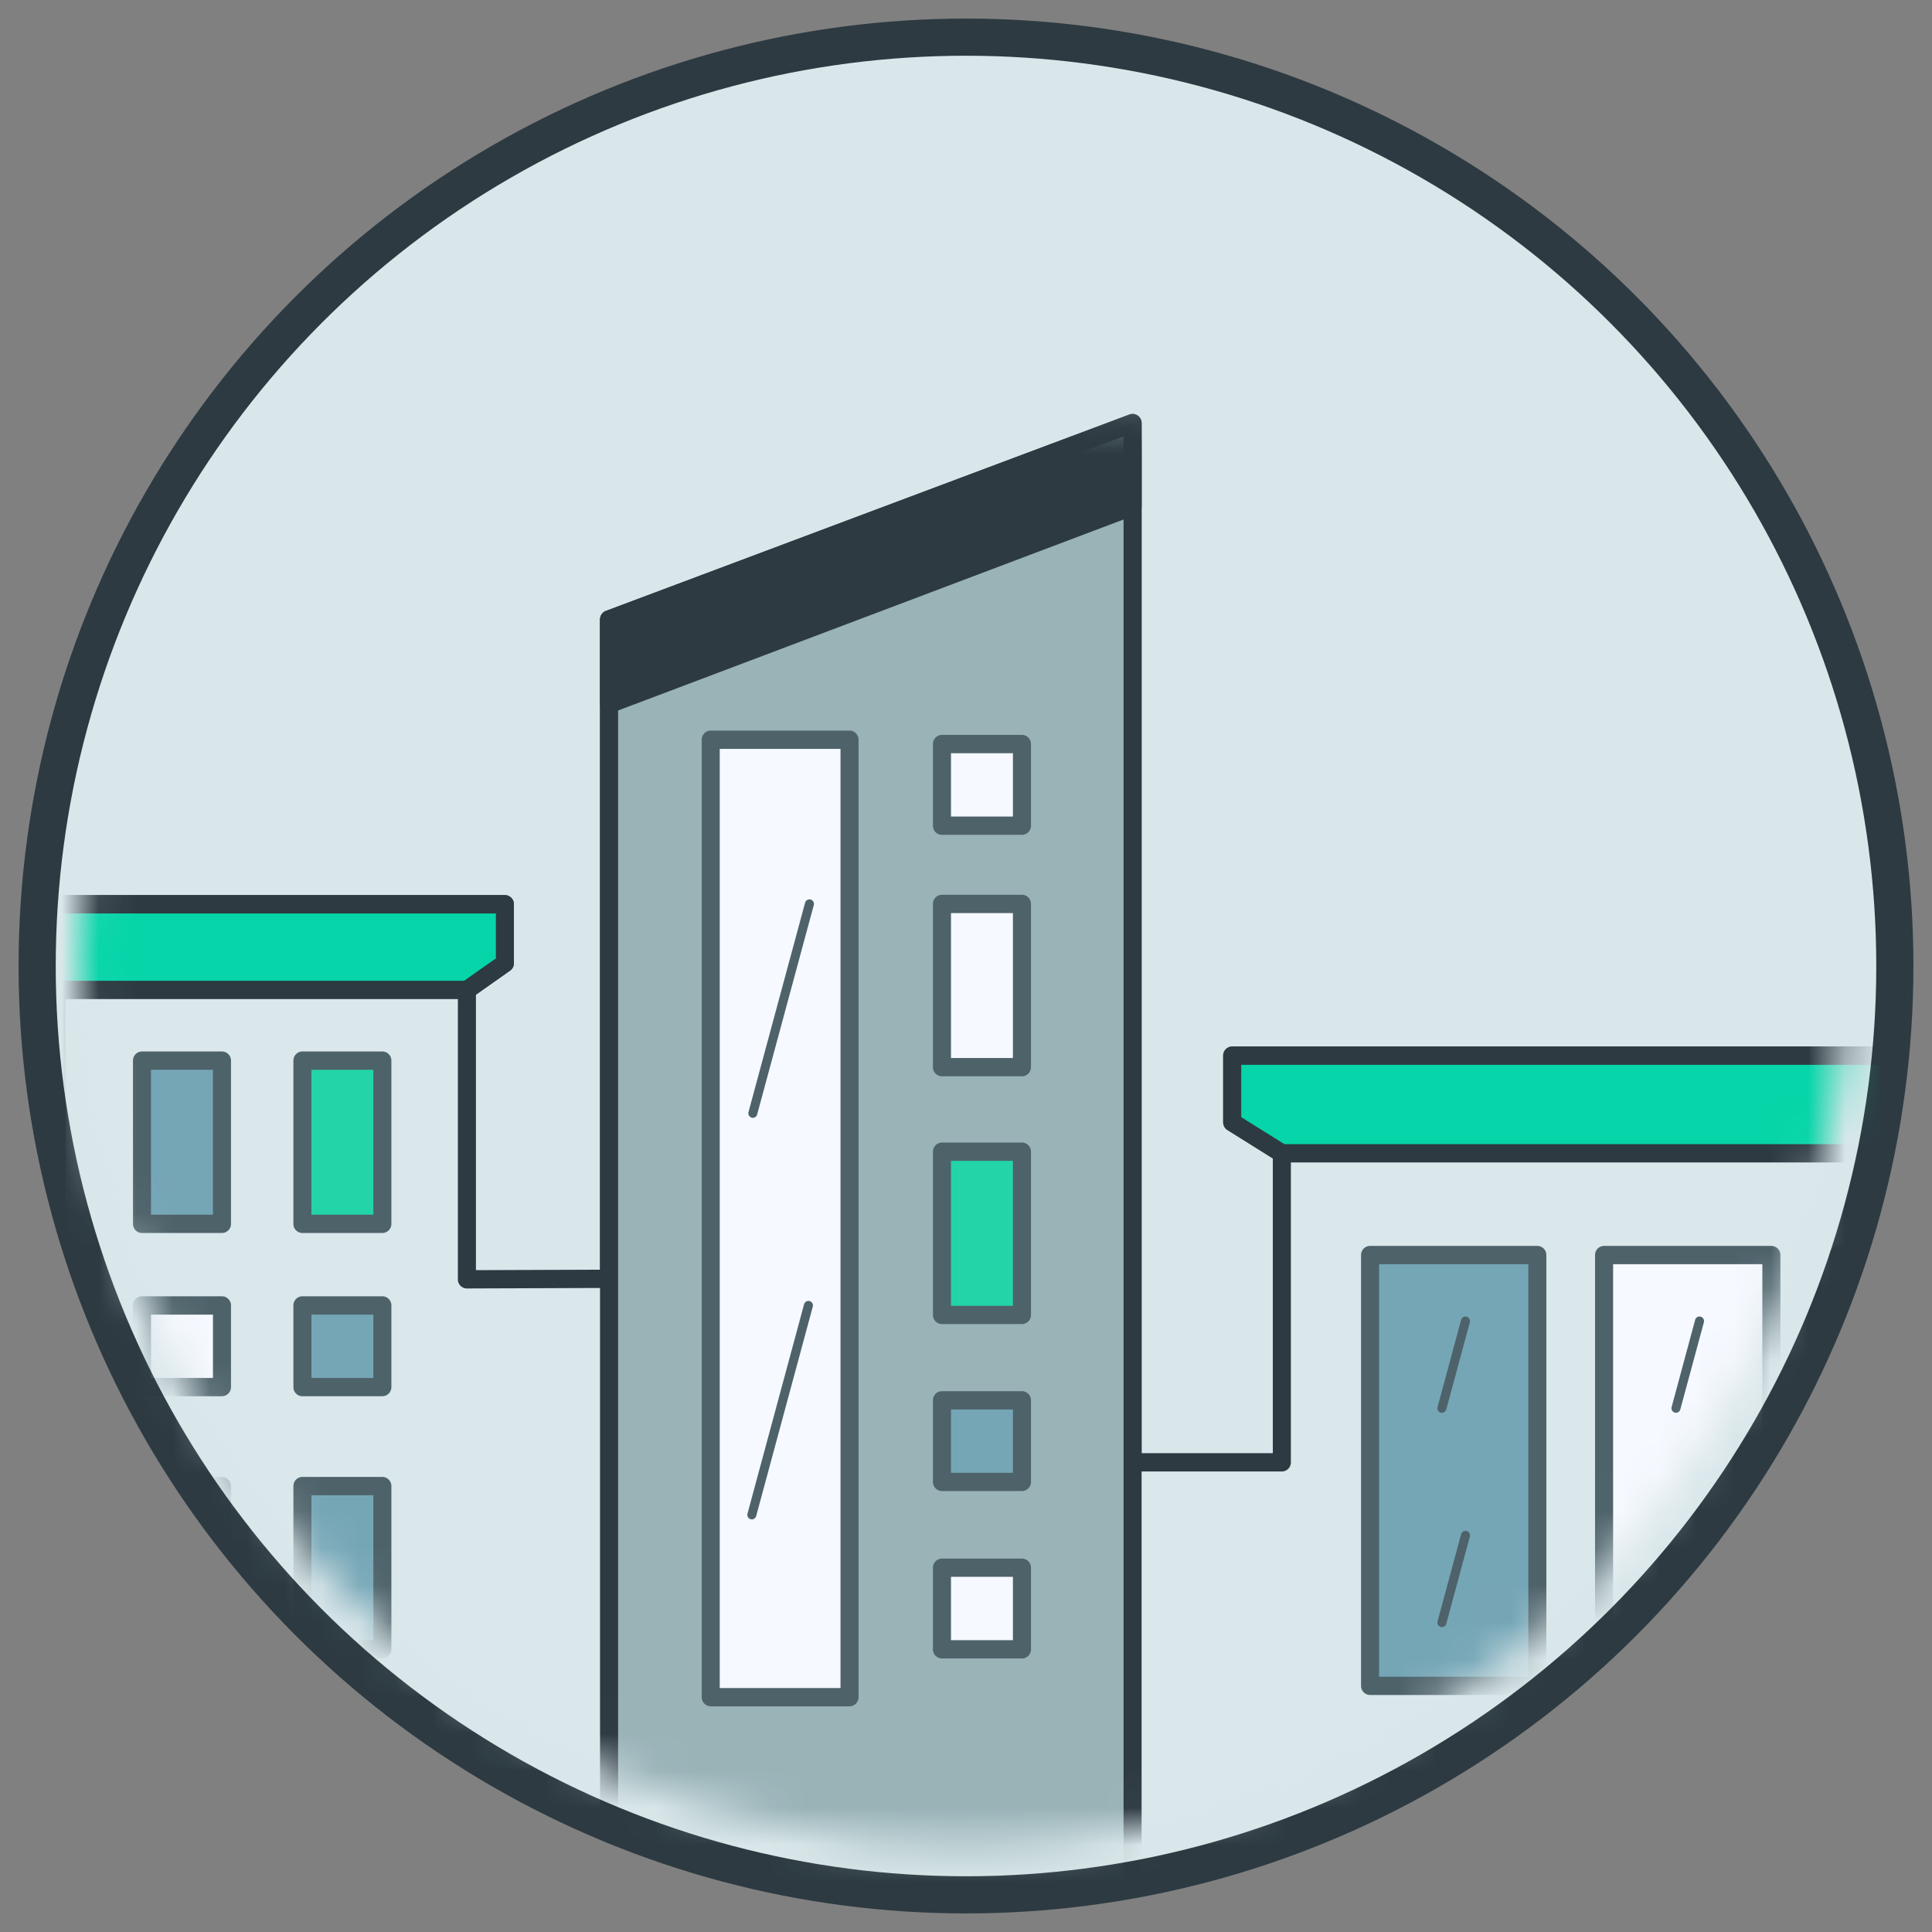 <svg width="52" height="52" viewBox="0 0 52 52" xmlns="http://www.w3.org/2000/svg" xmlns:xlink="http://www.w3.org/1999/xlink"><rect x="0" y="0" width="52" height="52" fill="#808080" stroke="none"/><title>2560CCA6-B7AC-4055-8E57-75687D00174A</title><defs><circle id="a" cx="23.744" cy="23.744" r="23.744"/><path id="c" d="M0 .435h63.19V40.84H0"/><path id="e" d="M0 .435h63.19V40.84H0z"/></defs><g transform="translate(1 1)" fill="none" fill-rule="evenodd"><circle stroke="#2D3A41" fill="#DAE7EA" cx="25" cy="25" r="25"/><g transform="translate(1.158 1.158)"><mask id="b" fill="#fff"><use xlink:href="#a"/></mask><use fill="#DAE7EA" xlink:href="#a"/><g mask="url(#b)"><path fill="#DAE7EB" d="M14.235 14.515V32.26l-3.825.014v-7.79l1.021-.72V22.18H-1.68v1.648l1.043.658v22.54h-2.394v1.84l59.62.276v-1.669h-2.29V28.936l1.242-.889v-1.791H31.007v1.791l1.336.836V37.2h-4.017V9.23z"/><g transform="translate(-4.749 8.548)"><mask id="d" fill="#fff"><use xlink:href="#c"/></mask><path d="M61.336 40.84a.245.245 0 0 1-.243-.246v-1.423h-2.045a.244.244 0 0 1-.243-.246V20.39c0-.08.038-.155.102-.201l1.139-.816v-1.419H35.999v1.41l1.22.762a.248.248 0 0 1 .116.21v8.317a.244.244 0 0 1-.243.246h-4.017a.244.244 0 0 1-.243-.246V1.035L19.226 6.138v17.575a.244.244 0 0 1-.241.246l-3.826.014a.243.243 0 0 1-.244-.246v-7.789c0-.08.04-.156.105-.202l.917-.647v-1.21H3.31v1.264l.93.586c.07.045.114.124.114.209v22.539a.244.244 0 0 1-.242.246H1.959v1.595a.244.244 0 0 1-.243.246.244.244 0 0 1-.243-.246v-1.841c0-.136.11-.246.243-.246H3.87V16.075l-.93-.586a.247.247 0 0 1-.115-.208v-1.649c0-.136.11-.246.243-.246H16.18c.134 0 .243.11.243.246v1.586c0 .08-.039.156-.104.201l-.918.647v7.414l3.34-.012v-17.5c0-.104.063-.196.159-.232L32.99.45a.239.239 0 0 1 .223.03.246.246 0 0 1 .104.201v27.725h3.532v-7.934l-1.22-.763a.248.248 0 0 1-.116-.21v-1.791c0-.136.108-.246.243-.246h24.533a.247.247 0 0 1 .243.246v1.791c0 .08-.039.155-.103.201l-1.138.816v18.163h2.045c.134 0 .243.11.243.246v1.67a.245.245 0 0 1-.243.245" fill="#2D3A41" mask="url(#d)"/><mask id="f" fill="#fff"><use xlink:href="#e"/></mask><path fill="#75A6B6" mask="url(#f)" d="M8.565 22.234H6.413v-4.393h2.152z"/><path d="M6.655 21.988h1.668v-3.901H6.655v3.901zm1.91.492H6.413a.244.244 0 0 1-.243-.246v-4.393c0-.136.108-.246.243-.246h2.152c.134 0 .243.11.243.246v4.393a.244.244 0 0 1-.243.246z" fill="#4E626A" mask="url(#f)"/><path fill="#24D4A9" mask="url(#f)" d="M12.882 22.234H10.73v-4.393h2.152z"/><path d="M10.973 21.988h1.667v-3.901h-1.667v3.901zm1.91.492H10.73a.244.244 0 0 1-.242-.246v-4.393c0-.136.108-.246.242-.246h2.152c.134 0 .243.11.243.246v4.393a.244.244 0 0 1-.243.246z" fill="#4E626A" mask="url(#f)"/><path fill="#99B3B7" mask="url(#f)" d="M18.984 5.967v34.627h14.09V.681z"/><path d="M19.227 40.348h13.605V1.035L19.227 6.138v34.21zm13.848.492H18.984a.245.245 0 0 1-.243-.246V5.967c0-.103.063-.195.158-.23L32.99.45a.245.245 0 0 1 .327.23v39.914a.245.245 0 0 1-.242.246z" fill="#2D3A41" mask="url(#f)"/><path fill="#F6F9FF" mask="url(#f)" d="M30.097 18.016h-2.153v-4.393h2.153z"/><path d="M28.187 17.77h1.667v-3.9h-1.667v3.9zm1.91.492h-2.153a.244.244 0 0 1-.243-.246v-4.393c0-.135.109-.246.243-.246h2.153c.134 0 .243.11.243.246v4.393a.244.244 0 0 1-.243.246z" fill="#4E626A" mask="url(#f)"/><path fill="#24D4A9" mask="url(#f)" d="M30.097 24.686h-2.153v-4.394h2.153z"/><path d="M28.187 24.44h1.667v-3.902h-1.667v3.902zm1.91.492h-2.153a.245.245 0 0 1-.243-.246v-4.394c0-.136.109-.246.243-.246h2.153c.134 0 .243.11.243.246v4.394a.245.245 0 0 1-.243.246z" fill="#4E626A" mask="url(#f)"/><path fill="#F6F9FF" mask="url(#f)" d="M8.565 33.685H6.413v-4.393h2.152z"/><path d="M6.655 33.44h1.668v-3.902H6.655v3.901zm1.91.491H6.413a.245.245 0 0 1-.243-.246v-4.393c0-.136.108-.246.243-.246h2.152c.134 0 .243.11.243.246v4.393a.245.245 0 0 1-.243.246z" fill="#4E626A" mask="url(#f)"/><path fill="#75A6B6" mask="url(#f)" d="M12.882 33.685H10.73v-4.393h2.152z"/><path d="M10.973 33.44h1.667v-3.902h-1.667v3.901zm1.91.491H10.73a.244.244 0 0 1-.242-.246v-4.393c0-.136.108-.246.242-.246h2.152c.134 0 .243.11.243.246v4.393a.245.245 0 0 1-.243.246z" fill="#4E626A" mask="url(#f)"/><path fill="#F6F9FF" mask="url(#f)" d="M8.565 26.628H6.413V24.43h2.152z"/><path d="M6.655 26.382h1.668v-1.705H6.655v1.705zm1.91.492H6.413a.244.244 0 0 1-.243-.246V24.43c0-.136.108-.246.243-.246h2.152c.134 0 .243.11.243.246v2.197a.244.244 0 0 1-.243.246z" fill="#4E626A" mask="url(#f)"/><path fill="#75A6B6" mask="url(#f)" d="M12.882 26.628H10.73V24.43h2.152z"/><path d="M10.973 26.382h1.667v-1.705h-1.667v1.705zm1.91.492H10.73a.244.244 0 0 1-.242-.246V24.43c0-.136.108-.246.242-.246h2.152c.134 0 .243.11.243.246v2.197a.244.244 0 0 1-.243.246z" fill="#4E626A" mask="url(#f)"/><path fill="#F6F9FF" mask="url(#f)" d="M30.097 11.518h-2.153V9.32h2.153z"/><path d="M28.187 11.272h1.667V9.567h-1.667v1.705zm1.91.492h-2.153a.244.244 0 0 1-.243-.246V9.32c0-.135.109-.246.243-.246h2.153c.134 0 .243.11.243.246v2.197a.244.244 0 0 1-.243.246z" fill="#4E626A" mask="url(#f)"/><path fill="#75A6B6" mask="url(#f)" d="M30.097 29.18h-2.153v-2.196h2.153z"/><path d="M28.187 28.934h1.667V27.23h-1.667v1.704zm1.91.492h-2.153a.245.245 0 0 1-.243-.246v-2.196c0-.136.109-.246.243-.246h2.153c.134 0 .243.11.243.246v2.196a.245.245 0 0 1-.243.246z" fill="#4E626A" mask="url(#f)"/><path fill="#F6F9FF" mask="url(#f)" d="M30.097 33.685h-2.153V31.49h2.153z"/><path d="M28.187 33.44h1.667v-1.705h-1.667v1.704zm1.91.491h-2.153a.245.245 0 0 1-.243-.246V31.49c0-.136.109-.246.243-.246h2.153c.134 0 .243.11.243.246v2.196a.245.245 0 0 1-.243.246z" fill="#4E626A" mask="url(#f)"/><path fill="#F6F9FF" mask="url(#f)" d="M25.456 34.974h-3.735V9.204h3.735z"/><path d="M21.964 34.728h3.249V9.45h-3.25v25.278zm3.492.492h-3.735a.245.245 0 0 1-.243-.246V9.204c0-.136.109-.246.243-.246h3.735c.134 0 .243.11.243.246v25.77a.245.245 0 0 1-.243.246z" fill="#4E626A" mask="url(#f)"/><path d="M24.377 13.624l-1.523 5.633" fill="#24D4A9" mask="url(#f)"/><path d="M22.854 19.38a.123.123 0 0 1-.117-.155l1.523-5.634a.122.122 0 0 1 .149-.086.123.123 0 0 1 .085.151L22.97 19.29a.122.122 0 0 1-.117.09" fill="#4E626A" mask="url(#f)"/><path d="M24.35 24.431l-1.523 5.634" fill="#24D4A9" mask="url(#f)"/><path d="M22.827 30.188a.123.123 0 0 1-.117-.155l1.523-5.635a.122.122 0 0 1 .15-.085.123.123 0 0 1 .084.15l-1.523 5.635a.122.122 0 0 1-.117.09" fill="#4E626A" mask="url(#f)"/><path d="M62.947 40.84H.243A.244.244 0 0 1 0 40.594c0-.136.109-.246.243-.246h62.704c.134 0 .243.11.243.246a.245.245 0 0 1-.243.246" fill="#2D3A41" mask="url(#f)"/><path fill="#75A6B6" mask="url(#f)" d="M43.968 34.67h-4.502V23.073h4.502z"/><path d="M39.71 34.423h4.016V23.32H39.71v11.103zm4.258.492h-4.501a.244.244 0 0 1-.243-.246V23.074c0-.137.108-.246.243-.246h4.501c.135 0 .243.11.243.246v11.595a.244.244 0 0 1-.243.246z" fill="#4E626A" mask="url(#f)"/><path fill="#F6F9FF" mask="url(#f)" d="M50.268 34.67h-4.503V23.073h4.503z"/><path d="M46.008 34.423h4.017V23.32h-4.017v11.103zm4.26.492h-4.503a.245.245 0 0 1-.243-.246V23.074c0-.137.109-.246.243-.246h4.503c.134 0 .243.11.243.246v11.595a.245.245 0 0 1-.243.246z" fill="#4E626A" mask="url(#f)"/><path fill="#75A6B6" mask="url(#f)" d="M56.567 34.67h-4.502V23.073h4.502z"/><path d="M52.308 34.423h4.016V23.32h-4.016v11.103zm4.259.492h-4.502a.245.245 0 0 1-.243-.246V23.074c0-.137.109-.246.243-.246h4.502c.134 0 .243.11.243.246v11.595a.245.245 0 0 1-.243.246z" fill="#4E626A" mask="url(#f)"/><path d="M42.035 24.851l-.634 2.346" fill="#24D4A9" mask="url(#f)"/><path d="M41.4 27.32a.123.123 0 0 1-.117-.155l.634-2.346a.123.123 0 0 1 .15-.086.124.124 0 0 1 .085.151l-.634 2.345a.122.122 0 0 1-.117.09" fill="#4E626A" mask="url(#f)"/><path d="M42.035 30.62l-.634 2.345" fill="#24D4A9" mask="url(#f)"/><path d="M41.4 33.088a.123.123 0 0 1-.117-.155l.634-2.346a.124.124 0 0 1 .15-.086.124.124 0 0 1 .085.152l-.634 2.344a.122.122 0 0 1-.117.091" fill="#4E626A" mask="url(#f)"/><path d="M48.333 24.851l-.633 2.346" fill="#24D4A9" mask="url(#f)"/><path d="M47.7 27.32a.123.123 0 0 1-.117-.155l.633-2.346a.123.123 0 0 1 .15-.086.124.124 0 0 1 .085.151l-.634 2.345a.122.122 0 0 1-.117.09" fill="#4E626A" mask="url(#f)"/><path d="M48.333 30.62l-.633 2.345" fill="#24D4A9" mask="url(#f)"/><path d="M47.7 33.088a.123.123 0 0 1-.117-.155l.633-2.346a.122.122 0 0 1 .15-.086.124.124 0 0 1 .085.152l-.634 2.344a.122.122 0 0 1-.117.091" fill="#4E626A" mask="url(#f)"/><path d="M54.633 24.851L54 27.197" fill="#24D4A9" mask="url(#f)"/><path d="M54 27.32a.123.123 0 0 1-.117-.155l.633-2.346a.123.123 0 0 1 .15-.086.124.124 0 0 1 .084.151l-.633 2.345a.122.122 0 0 1-.118.09" fill="#4E626A" mask="url(#f)"/><path d="M54.633 30.62L54 32.965" fill="#24D4A9" mask="url(#f)"/><path d="M54 33.088a.123.123 0 0 1-.117-.155l.633-2.346a.122.122 0 0 1 .15-.086.124.124 0 0 1 .084.152l-.633 2.344a.122.122 0 0 1-.118.091" fill="#4E626A" mask="url(#f)"/><path fill="#05D5A8" mask="url(#f)" d="M3.067 13.632v1.649l1.044.657h11.047l1.022-.72v-1.586z"/><path d="M4.18 15.692h10.902l.856-.603v-1.21H3.31v1.265l.87.548zm10.978.492H4.111a.243.243 0 0 1-.128-.037l-1.044-.657a.247.247 0 0 1-.115-.21v-1.648c0-.136.11-.246.243-.246H16.18c.134 0 .243.11.243.246v1.585c0 .081-.039.157-.104.202l-1.022.72a.24.24 0 0 1-.139.045z" fill="#2D3A41" mask="url(#f)"/><path fill="#05D5A8" mask="url(#f)" d="M37.092 20.335l-1.336-.835v-1.792h24.533V19.5l-1.241.835z"/><path d="M37.16 20.089h21.814l1.072-.721v-1.414H35.999v1.408l1.162.727zm21.888.492H37.092a.24.24 0 0 1-.128-.036l-1.336-.836a.248.248 0 0 1-.115-.21v-1.791c0-.136.109-.246.243-.246h24.533c.134 0 .243.11.243.246V19.5c0 .082-.041.158-.11.204l-1.24.836a.237.237 0 0 1-.134.041zM18.984 6.021l14.09-5.34v2.242l-14.09 5.322z" fill="#2D3A41" mask="url(#f)"/><path d="M19.227 6.192v1.699l13.605-5.139V1.036L19.227 6.192zm-.243 2.299a.24.24 0 0 1-.139-.044.247.247 0 0 1-.104-.202V6.02c0-.103.063-.194.158-.23L32.989.45a.243.243 0 0 1 .329.23v2.242a.246.246 0 0 1-.158.23L19.069 8.477a.254.254 0 0 1-.085.015z" fill="#2D3A41" mask="url(#f)"/></g></g></g></g></svg>